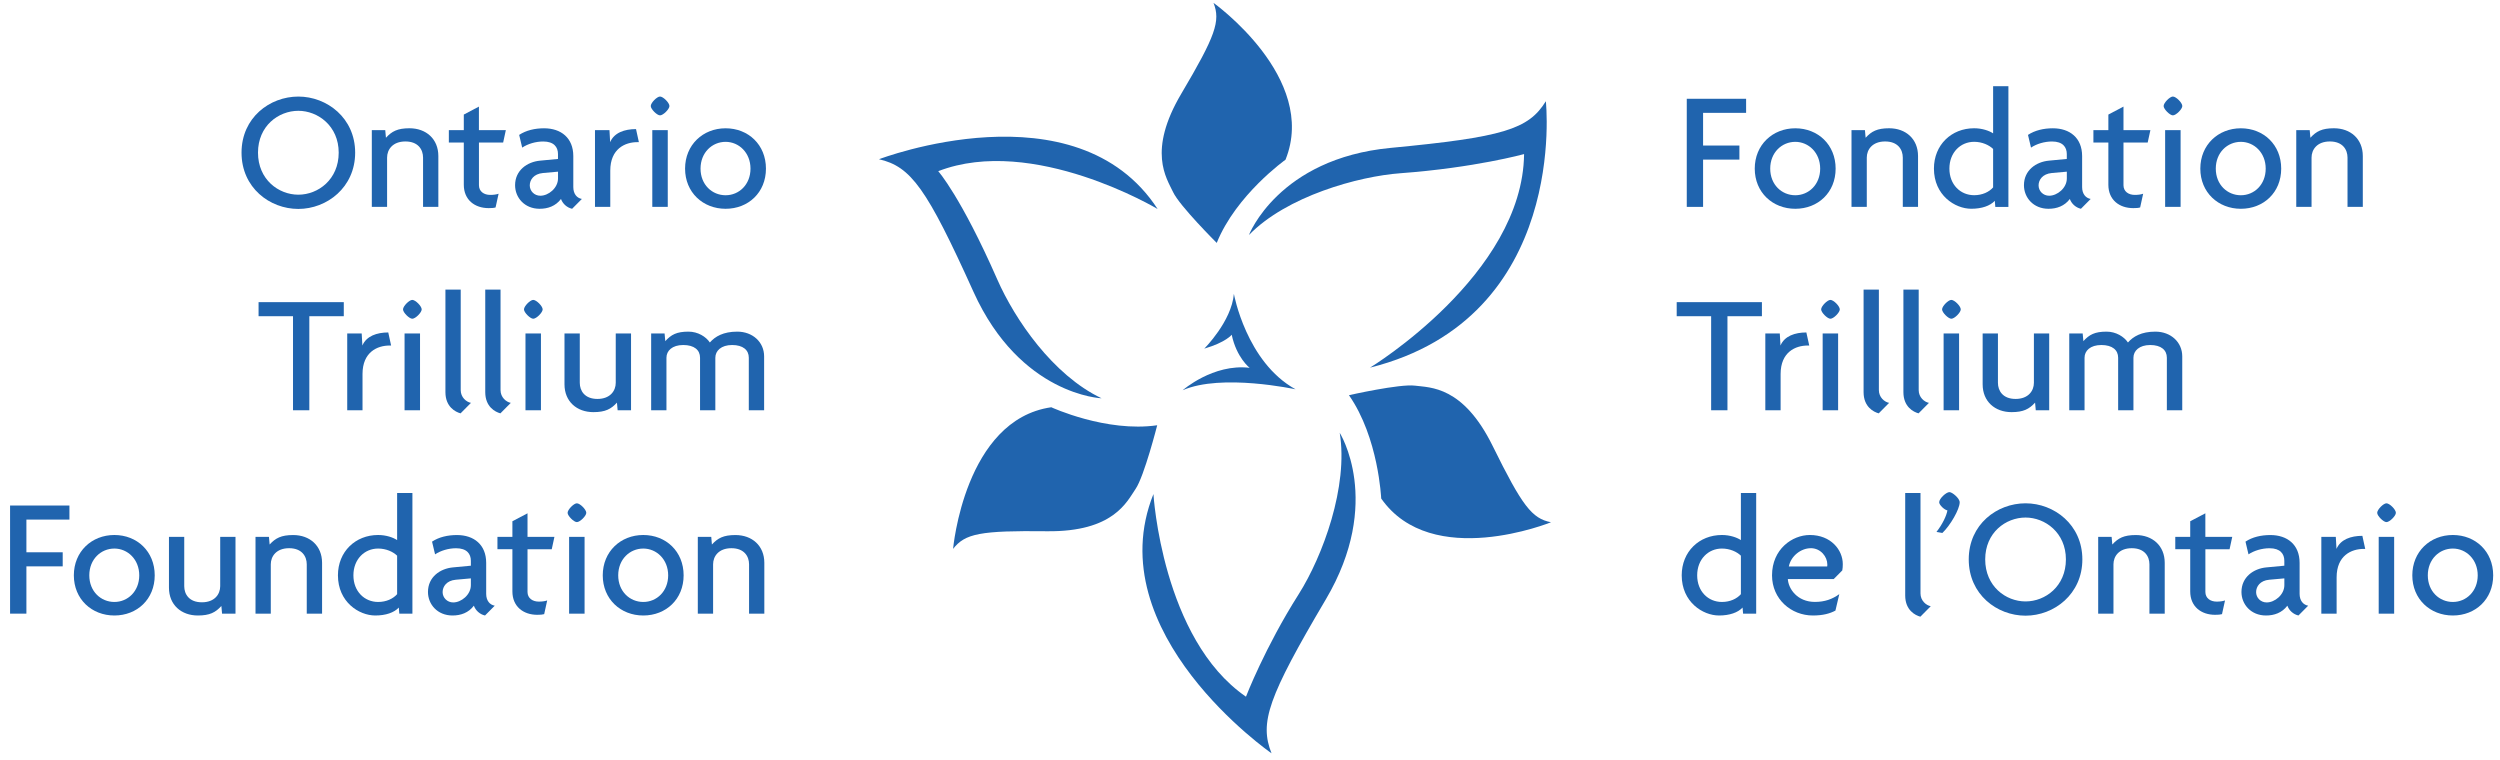 <svg width="171" height="52" viewBox="0 0 171 52" fill="none" xmlns="http://www.w3.org/2000/svg">
<path d="M82.372 23.847C82.372 23.847 84.241 21.984 84.398 20.1C84.398 20.1 85.24 24.769 88.617 26.629C88.617 26.629 83.547 25.525 80.893 26.693C80.893 26.693 82.977 24.859 85.475 25.159C85.475 25.159 84.586 24.476 84.248 22.896C84.248 22.896 83.866 23.409 82.372 23.847Z" fill="#2064AE"/>
<path d="M77.674 33.443C77.083 34.306 76.173 36.389 71.617 36.337C67.06 36.285 66.007 36.49 65.191 37.545C65.191 37.545 65.97 28.712 71.907 27.856C71.907 27.856 75.669 29.592 79.153 29.088C79.153 29.088 78.265 32.578 77.674 33.443Z" fill="#2064AE"/>
<path d="M96.786 26.379C97.818 26.516 100.072 26.386 102.098 30.502C104.124 34.615 104.785 35.469 106.089 35.722C106.089 35.722 97.933 39.041 94.474 34.098C94.474 34.098 94.296 29.932 92.268 27.031C92.268 27.031 95.754 26.242 96.786 26.379Z" fill="#2064AE"/>
<path d="M75.352 27.244C75.352 27.244 69.789 27.043 66.586 19.96C63.385 12.877 62.314 11.395 60.121 10.891C60.121 10.891 73.602 5.728 79.181 14.296C79.181 14.296 70.659 9.201 64.175 11.709C64.175 11.709 65.714 13.426 68.216 19.119C69.414 21.844 72.01 25.658 75.349 27.244" fill="#2064AE"/>
<path d="M85.424 16.081C85.424 16.081 87.431 10.846 95.12 10.116C102.807 9.383 104.547 8.851 105.736 6.924C105.736 6.924 107.352 21.733 93.709 25.147C93.709 25.147 104.153 18.792 104.247 10.539C104.247 10.539 100.875 11.473 95.791 11.849C92.921 12.059 88.003 13.418 85.424 16.078" fill="#2064AE"/>
<path d="M91.63 29.592C91.63 29.592 94.634 34.318 90.683 41.004C86.732 47.692 86.134 49.422 86.973 51.526C86.973 51.526 75.087 43.297 78.895 33.793C78.895 33.793 79.486 43.71 85.224 47.654C85.224 47.654 86.519 44.287 88.824 40.654C90.474 38.051 92.243 33.263 91.635 29.592" fill="#2064AE"/>
<path d="M83.004 0.196C83.004 0.196 90.182 5.319 87.929 10.924C87.929 10.924 84.55 13.326 83.225 16.615C83.225 16.615 80.681 14.085 80.237 13.135C79.794 12.184 78.469 10.345 80.805 6.402C83.14 2.458 83.497 1.437 83.004 0.196Z" fill="#2064AE"/>
<path d="M20.407 7.579C19.049 7.579 17.647 8.61 17.647 10.442C17.647 12.274 19.049 13.317 20.407 13.317C21.765 13.317 23.167 12.274 23.167 10.442C23.167 8.61 21.741 7.579 20.407 7.579ZM20.407 14.291C18.451 14.291 16.521 12.842 16.521 10.442C16.521 8.043 18.454 6.605 20.407 6.605C22.36 6.605 24.293 8.066 24.293 10.442C24.293 12.818 22.36 14.291 20.407 14.291Z" fill="#2064AE"/>
<path d="M28.937 14.151V10.778C28.937 10.232 28.604 9.676 27.73 9.676C26.855 9.676 26.477 10.232 26.477 10.778V14.151H25.432V8.901H26.351L26.398 9.423C26.801 8.983 27.19 8.773 28.006 8.773C29.146 8.773 29.983 9.503 29.983 10.674V14.151H28.937Z" fill="#2064AE"/>
<path d="M34.416 9.747H32.76V12.669C32.76 13.099 33.105 13.331 33.529 13.331C33.747 13.331 33.944 13.307 34.104 13.251L33.897 14.189C33.782 14.225 33.632 14.236 33.426 14.236C32.483 14.236 31.724 13.681 31.724 12.636V9.749H30.701V8.903H31.724V7.837L32.758 7.291V8.903H34.599L34.416 9.749V9.747Z" fill="#2064AE"/>
<path d="M38.166 11.742L37.132 11.835C36.51 11.894 36.236 12.298 36.236 12.681C36.236 13.064 36.546 13.388 36.961 13.388C37.512 13.388 38.168 12.865 38.168 12.206V11.742H38.166ZM39.132 14.281C38.776 14.201 38.487 13.934 38.372 13.61C38.004 14.097 37.474 14.281 36.911 14.281C35.877 14.281 35.232 13.515 35.232 12.669C35.232 11.65 36.06 11.069 36.947 10.988L38.166 10.872V10.537C38.166 10.061 37.889 9.678 37.155 9.678C36.637 9.678 36.098 9.841 35.718 10.097L35.511 9.227C35.983 8.915 36.581 8.775 37.214 8.775C38.375 8.775 39.214 9.435 39.214 10.676V12.797C39.214 13.272 39.467 13.551 39.8 13.608L39.134 14.279L39.132 14.281Z" fill="#2064AE"/>
<path d="M43.593 9.723C42.754 9.723 41.743 10.177 41.743 11.671V14.151H40.697V8.901H41.687L41.734 9.723C42.01 9.073 42.723 8.83 43.504 8.83L43.699 9.723H43.596" fill="#2064AE"/>
<path d="M44.617 14.151V8.901H45.675V14.151H44.617ZM45.145 7.891C44.938 7.891 44.512 7.463 44.512 7.253C44.512 7.033 44.936 6.603 45.145 6.603C45.363 6.603 45.79 7.031 45.79 7.253C45.79 7.461 45.365 7.891 45.145 7.891Z" fill="#2064AE"/>
<path d="M49.631 9.702C48.712 9.702 47.917 10.432 47.917 11.534C47.917 12.636 48.71 13.355 49.631 13.355C50.553 13.355 51.334 12.624 51.334 11.534C51.334 10.444 50.541 9.702 49.631 9.702ZM49.631 14.281C48.079 14.281 46.859 13.158 46.859 11.534C46.859 9.91 48.079 8.775 49.631 8.775C51.184 8.775 52.391 9.901 52.391 11.534C52.391 13.168 51.184 14.281 49.631 14.281Z" fill="#2064AE"/>
<path d="M21.158 21.629V28.062H20.042V21.629H17.686V20.667H23.515V21.629H21.158Z" fill="#2064AE"/>
<path d="M26.646 23.634C25.806 23.634 24.796 24.086 24.796 25.582V28.062H23.75V22.811H24.74L24.787 23.634C25.063 22.984 25.776 22.74 26.557 22.74L26.752 23.634H26.648" fill="#2064AE"/>
<path d="M27.672 28.062V22.811H28.73V28.062H27.672ZM28.2 21.802C27.993 21.802 27.566 21.374 27.566 21.163C27.566 20.944 27.991 20.513 28.2 20.513C28.418 20.513 28.844 20.941 28.844 21.163C28.844 21.372 28.42 21.802 28.2 21.802Z" fill="#2064AE"/>
<path d="M31.501 28.273C31.156 28.18 30.467 27.833 30.467 26.823V19.811H31.513V26.686C31.513 27.173 31.892 27.497 32.214 27.556L31.501 28.275V28.273Z" fill="#2064AE"/>
<path d="M34.225 28.273C33.881 28.18 33.191 27.833 33.191 26.823V19.811H34.237V26.686C34.237 27.173 34.617 27.497 34.938 27.556L34.225 28.275V28.273Z" fill="#2064AE"/>
<path d="M35.943 28.062V22.811H37.001V28.062H35.943ZM36.473 21.802C36.267 21.802 35.84 21.374 35.84 21.163C35.84 20.944 36.264 20.513 36.473 20.513C36.691 20.513 37.118 20.941 37.118 21.163C37.118 21.372 36.693 21.802 36.473 21.802Z" fill="#2064AE"/>
<path d="M42.246 28.062L42.199 27.54C41.796 27.979 41.407 28.19 40.588 28.19C39.451 28.19 38.611 27.459 38.611 26.289V22.811H39.657V26.185C39.657 26.729 39.99 27.287 40.865 27.287C41.739 27.287 42.117 26.729 42.117 26.185V22.811H43.163V28.062H42.244H42.246Z" fill="#2064AE"/>
<path d="M51.218 28.062V24.468C51.218 23.946 50.826 23.599 50.078 23.599C49.33 23.599 48.929 23.993 48.929 24.468V28.062H47.883V24.468C47.883 23.946 47.491 23.599 46.734 23.599C45.977 23.599 45.585 23.993 45.585 24.468V28.062H44.539V22.811H45.458L45.505 23.334C45.908 22.894 46.274 22.684 47.093 22.684C47.738 22.684 48.289 23.031 48.554 23.426C48.91 23.019 49.473 22.684 50.427 22.684C51.485 22.684 52.266 23.402 52.266 24.376V28.062H51.22H51.218Z" fill="#2064AE"/>
<path d="M1.806 35.54V37.776H4.289V38.739H1.806V41.973H0.689V34.578H4.749V35.54H1.806Z" fill="#2064AE"/>
<path d="M7.823 37.521C6.903 37.521 6.108 38.252 6.108 39.353C6.108 40.455 6.901 41.174 7.823 41.174C8.744 41.174 9.525 40.443 9.525 39.353C9.525 38.264 8.732 37.521 7.823 37.521ZM7.823 42.1C6.27 42.1 5.051 40.977 5.051 39.353C5.051 37.729 6.27 36.594 7.823 36.594C9.375 36.594 10.583 37.72 10.583 39.353C10.583 40.987 9.375 42.1 7.823 42.1Z" fill="#2064AE"/>
<path d="M15.189 41.973L15.142 41.45C14.739 41.89 14.35 42.1 13.533 42.1C12.396 42.1 11.557 41.37 11.557 40.2V36.722H12.602V40.096C12.602 40.642 12.935 41.197 13.81 41.197C14.685 41.197 15.062 40.639 15.062 40.096V36.722H16.108V41.973H15.189Z" fill="#2064AE"/>
<path d="M20.982 41.973V38.599C20.982 38.053 20.649 37.497 19.775 37.497C18.9 37.497 18.522 38.053 18.522 38.599V41.973H17.477V36.722H18.396L18.443 37.245C18.846 36.805 19.235 36.597 20.054 36.597C21.191 36.597 22.03 37.327 22.03 38.498V41.975H20.985L20.982 41.973Z" fill="#2064AE"/>
<path d="M27.163 38.008C26.886 37.741 26.415 37.521 25.863 37.521C24.933 37.521 24.173 38.252 24.173 39.353C24.173 40.455 24.933 41.174 25.863 41.174C26.426 41.174 26.886 40.954 27.163 40.642V38.01V38.008ZM27.313 41.973L27.278 41.557C26.956 41.904 26.382 42.1 25.669 42.1C24.553 42.1 23.115 41.174 23.115 39.353C23.115 37.731 24.311 36.594 25.863 36.594C26.426 36.594 26.898 36.769 27.163 36.942V33.719H28.209V41.973H27.313Z" fill="#2064AE"/>
<path d="M32.207 39.561L31.173 39.654C30.551 39.71 30.275 40.117 30.275 40.5C30.275 40.883 30.587 41.207 30.999 41.207C31.55 41.207 32.207 40.684 32.207 40.025V39.561ZM33.173 42.1C32.817 42.02 32.528 41.753 32.413 41.429C32.045 41.916 31.518 42.1 30.952 42.1C29.918 42.1 29.273 41.334 29.273 40.49C29.273 39.471 30.101 38.89 30.988 38.809L32.207 38.694V38.358C32.207 37.883 31.93 37.5 31.196 37.5C30.678 37.5 30.139 37.663 29.759 37.918L29.552 37.048C30.024 36.734 30.622 36.597 31.255 36.597C32.416 36.597 33.255 37.256 33.255 38.498V40.618C33.255 41.093 33.508 41.372 33.841 41.429L33.175 42.1H33.173Z" fill="#2064AE"/>
<path d="M37.737 37.568H36.082V40.49C36.082 40.918 36.427 41.15 36.853 41.15C37.072 41.15 37.269 41.126 37.428 41.07L37.222 42.008C37.107 42.041 36.957 42.053 36.75 42.053C35.808 42.053 35.048 41.498 35.048 40.453V37.566H34.025V36.72H35.048V35.653L36.082 35.11V36.72H37.923L37.74 37.566L37.737 37.568Z" fill="#2064AE"/>
<path d="M38.927 41.973V36.722H39.985V41.973H38.927ZM39.457 35.712C39.251 35.712 38.824 35.285 38.824 35.077C38.824 34.857 39.249 34.426 39.457 34.426C39.675 34.426 40.102 34.854 40.102 35.077C40.102 35.285 39.675 35.712 39.457 35.712Z" fill="#2064AE"/>
<path d="M44 37.521C43.081 37.521 42.286 38.252 42.286 39.353C42.286 40.455 43.079 41.174 44 41.174C44.922 41.174 45.703 40.443 45.703 39.353C45.703 38.264 44.91 37.521 44 37.521ZM44 42.1C42.448 42.1 41.228 40.977 41.228 39.353C41.228 37.729 42.448 36.594 44 36.594C45.553 36.594 46.76 37.72 46.76 39.353C46.76 40.987 45.553 42.1 44 42.1Z" fill="#2064AE"/>
<path d="M51.236 41.973V38.599C51.236 38.053 50.903 37.497 50.029 37.497C49.154 37.497 48.776 38.053 48.776 38.599V41.973H47.73V36.722H48.65L48.694 37.245C49.098 36.805 49.487 36.597 50.303 36.597C51.443 36.597 52.28 37.327 52.28 38.498V41.975H51.234L51.236 41.973Z" fill="#2064AE"/>
<path d="M116.491 7.719V9.955H118.975V10.917H116.491V14.151H115.375V6.756H119.434V7.719H116.491Z" fill="#2064AE"/>
<path d="M122.797 9.702C121.878 9.702 121.083 10.432 121.083 11.534C121.083 12.636 121.876 13.355 122.797 13.355C123.719 13.355 124.5 12.624 124.5 11.534C124.5 10.444 123.707 9.702 122.797 9.702ZM122.797 14.281C121.245 14.281 120.025 13.158 120.025 11.534C120.025 9.91 121.245 8.775 122.797 8.775C124.35 8.775 125.557 9.901 125.557 11.534C125.557 13.168 124.35 14.281 122.797 14.281Z" fill="#2064AE"/>
<path d="M130.151 14.151V10.778C130.151 10.232 129.818 9.676 128.943 9.676C128.068 9.676 127.688 10.232 127.688 10.778V14.151H126.643V8.901H127.562L127.609 9.423C128.01 8.983 128.401 8.773 129.217 8.773C130.355 8.773 131.194 9.503 131.194 10.674V14.151H130.148H130.151Z" fill="#2064AE"/>
<path d="M136.329 10.187C136.052 9.922 135.581 9.7 135.03 9.7C134.099 9.7 133.339 10.43 133.339 11.532C133.339 12.634 134.099 13.352 135.03 13.352C135.592 13.352 136.054 13.133 136.329 12.818V10.187ZM136.479 14.152L136.444 13.735C136.122 14.083 135.548 14.279 134.835 14.279C133.719 14.279 132.281 13.352 132.281 11.532C132.281 9.91 133.477 8.773 135.03 8.773C135.592 8.773 136.066 8.948 136.329 9.121V5.898H137.375V14.152H136.476H136.479Z" fill="#2064AE"/>
<path d="M141.371 11.742L140.337 11.835C139.716 11.894 139.439 12.298 139.439 12.681C139.439 13.064 139.748 13.388 140.163 13.388C140.714 13.388 141.371 12.865 141.371 12.206V11.742ZM142.337 14.281C141.981 14.201 141.692 13.934 141.577 13.61C141.209 14.097 140.679 14.281 140.117 14.281C139.082 14.281 138.438 13.515 138.438 12.669C138.438 11.65 139.265 11.069 140.149 10.988L141.369 10.872V10.537C141.369 10.061 141.092 9.678 140.358 9.678C139.84 9.678 139.3 9.841 138.921 10.097L138.714 9.227C139.186 8.915 139.784 8.775 140.417 8.775C141.577 8.775 142.417 9.435 142.417 10.676V12.797C142.417 13.272 142.67 13.551 143.003 13.608L142.337 14.279V14.281Z" fill="#2064AE"/>
<path d="M146.902 9.747H145.246V12.669C145.246 13.099 145.591 13.331 146.017 13.331C146.236 13.331 146.43 13.307 146.592 13.251L146.386 14.189C146.271 14.225 146.121 14.236 145.914 14.236C144.972 14.236 144.212 13.681 144.212 12.636V9.749H143.189V8.903H144.212V7.837L145.246 7.291V8.903H147.087L146.902 9.749V9.747Z" fill="#2064AE"/>
<path d="M148.095 14.151V8.901H149.153V14.151H148.095ZM148.625 7.891C148.419 7.891 147.992 7.463 147.992 7.253C147.992 7.033 148.417 6.603 148.625 6.603C148.843 6.603 149.27 7.031 149.27 7.253C149.27 7.461 148.843 7.891 148.625 7.891Z" fill="#2064AE"/>
<path d="M153.274 9.702C152.354 9.702 151.56 10.432 151.56 11.534C151.56 12.636 152.352 13.355 153.274 13.355C154.195 13.355 154.974 12.624 154.974 11.534C154.974 10.444 154.181 9.702 153.274 9.702ZM153.274 14.281C151.721 14.281 150.502 13.158 150.502 11.534C150.502 9.91 151.721 8.775 153.274 8.775C154.826 8.775 156.034 9.901 156.034 11.534C156.034 13.168 154.826 14.281 153.274 14.281Z" fill="#2064AE"/>
<path d="M160.57 14.151V10.778C160.57 10.232 160.237 9.676 159.363 9.676C158.488 9.676 158.11 10.232 158.11 10.778V14.151H157.064V8.901H157.984L158.031 9.423C158.432 8.983 158.823 8.773 159.639 8.773C160.779 8.773 161.616 9.503 161.616 10.674V14.151H160.57Z" fill="#2064AE"/>
<path d="M118.158 21.629V28.062H117.042V21.629H114.686V20.667H120.515V21.629H118.158Z" fill="#2064AE"/>
<path d="M123.644 23.634C122.805 23.634 121.794 24.086 121.794 25.582V28.062H120.748V22.811H121.738L121.785 23.634C122.061 22.984 122.774 22.74 123.555 22.74L123.752 23.634H123.649" fill="#2064AE"/>
<path d="M124.67 28.062V22.811H125.727V28.062H124.67ZM125.2 21.802C124.993 21.802 124.566 21.374 124.566 21.163C124.566 20.944 124.991 20.513 125.2 20.513C125.418 20.513 125.842 20.941 125.842 21.163C125.842 21.372 125.418 21.802 125.2 21.802Z" fill="#2064AE"/>
<path d="M128.503 28.273C128.158 28.18 127.469 27.833 127.469 26.823V19.811H128.515V26.686C128.515 27.173 128.894 27.497 129.216 27.556L128.503 28.275V28.273Z" fill="#2064AE"/>
<path d="M131.227 28.273C130.883 28.18 130.193 27.833 130.193 26.823V19.811H131.239V26.686C131.239 27.173 131.619 27.497 131.94 27.556L131.227 28.275V28.273Z" fill="#2064AE"/>
<path d="M132.943 28.062V22.811H134.001V28.062H132.943ZM133.471 21.802C133.265 21.802 132.838 21.374 132.838 21.163C132.838 20.944 133.262 20.513 133.471 20.513C133.689 20.513 134.116 20.941 134.116 21.163C134.116 21.372 133.691 21.802 133.471 21.802Z" fill="#2064AE"/>
<path d="M139.246 28.062L139.199 27.54C138.795 27.979 138.406 28.19 137.59 28.19C136.453 28.19 135.613 27.459 135.613 26.289V22.811H136.659V26.185C136.659 26.729 136.992 27.287 137.867 27.287C138.741 27.287 139.119 26.729 139.119 26.185V22.811H140.165V28.062H139.246Z" fill="#2064AE"/>
<path d="M148.213 28.062V24.468C148.213 23.946 147.822 23.599 147.076 23.599C146.33 23.599 145.927 23.993 145.927 24.468V28.062H144.881V24.468C144.881 23.946 144.489 23.599 143.732 23.599C142.975 23.599 142.583 23.993 142.583 24.468V28.062H141.537V22.811H142.456L142.503 23.334C142.904 22.894 143.272 22.684 144.091 22.684C144.736 22.684 145.287 23.031 145.552 23.426C145.908 23.019 146.471 22.684 147.425 22.684C148.483 22.684 149.266 23.402 149.266 24.376V28.062H148.22H148.213Z" fill="#2064AE"/>
<path d="M119.077 38.008C118.8 37.741 118.329 37.521 117.778 37.521C116.847 37.521 116.087 38.252 116.087 39.353C116.087 40.455 116.844 41.174 117.778 41.174C118.34 41.174 118.8 40.954 119.077 40.642V38.01V38.008ZM119.227 41.973L119.192 41.557C118.87 41.904 118.293 42.1 117.583 42.1C116.467 42.1 115.029 41.174 115.029 39.353C115.029 37.731 116.225 36.594 117.778 36.594C118.34 36.594 118.812 36.769 119.077 36.942V33.719H120.123V41.973H119.224H119.227Z" fill="#2064AE"/>
<path d="M123.852 37.498C123.198 37.498 122.497 38.02 122.356 38.748H124.978C124.989 38.701 124.989 38.656 124.989 38.609C124.989 38.086 124.542 37.495 123.852 37.495V37.498ZM126.014 39.015L125.428 39.606H122.288C122.323 40.256 122.921 41.171 124.141 41.171C124.807 41.171 125.325 40.987 125.808 40.639L125.543 41.765C125.175 41.961 124.703 42.1 124.002 42.1C122.52 42.1 121.207 40.987 121.207 39.353C121.207 37.568 122.586 36.594 123.794 36.594C125.231 36.594 126.047 37.613 126.047 38.587C126.047 38.751 126.035 38.899 126.012 39.015" fill="#2064AE"/>
<path d="M131.351 42.181C131.006 42.089 130.316 41.741 130.316 40.732V33.719H131.362V40.594C131.362 41.081 131.742 41.405 132.063 41.465L131.351 42.183V42.181Z" fill="#2064AE"/>
<path d="M132.856 36.455L132.455 36.384C132.87 35.85 133.144 35.27 133.203 34.911C132.997 34.876 132.64 34.54 132.64 34.355C132.64 34.1 133.123 33.66 133.341 33.66C133.536 33.66 134.043 34.088 134.043 34.355C134.043 34.831 133.398 35.944 132.858 36.455" fill="#2064AE"/>
<path d="M138.548 35.4C137.192 35.4 135.788 36.431 135.788 38.263C135.788 40.096 137.19 41.138 138.548 41.138C139.905 41.138 141.308 40.096 141.308 38.263C141.308 36.431 139.882 35.4 138.548 35.4ZM138.548 42.112C136.594 42.112 134.662 40.663 134.662 38.263C134.662 35.864 136.594 34.426 138.548 34.426C140.501 34.426 142.433 35.887 142.433 38.263C142.433 40.639 140.501 42.112 138.548 42.112Z" fill="#2064AE"/>
<path d="M147.021 41.973V38.599C147.021 38.053 146.688 37.497 145.814 37.497C144.939 37.497 144.561 38.053 144.561 38.599V41.973H143.516V36.722H144.435L144.482 37.245C144.883 36.805 145.274 36.597 146.09 36.597C147.23 36.597 148.067 37.327 148.067 38.498V41.975H147.021V41.973Z" fill="#2064AE"/>
<path d="M152.503 37.568H150.848V40.49C150.848 40.918 151.193 41.15 151.617 41.15C151.835 41.15 152.032 41.126 152.192 41.07L151.985 42.008C151.87 42.041 151.72 42.053 151.514 42.053C150.571 42.053 149.811 41.498 149.811 40.453V37.566H148.789V36.72H149.811V35.653L150.846 35.11V36.72H152.686L152.503 37.566V37.568Z" fill="#2064AE"/>
<path d="M156.25 39.561L155.213 39.654C154.592 39.71 154.318 40.117 154.318 40.5C154.318 40.883 154.627 41.207 155.042 41.207C155.593 41.207 156.25 40.684 156.25 40.025V39.561ZM157.216 42.1C156.86 42.02 156.571 41.753 156.456 41.429C156.088 41.916 155.558 42.1 154.995 42.1C153.961 42.1 153.316 41.334 153.316 40.49C153.316 39.471 154.144 38.89 155.028 38.809L156.248 38.694V38.358C156.248 37.883 155.971 37.5 155.235 37.5C154.719 37.5 154.177 37.663 153.797 37.918L153.591 37.048C154.062 36.734 154.66 36.597 155.293 36.597C156.454 36.597 157.293 37.256 157.293 38.498V40.618C157.293 41.093 157.547 41.372 157.88 41.429L157.214 42.1H157.216Z" fill="#2064AE"/>
<path d="M161.678 37.545C160.838 37.545 159.825 37.996 159.825 39.493V41.973H158.779V36.722H159.769L159.816 37.545C160.092 36.895 160.805 36.651 161.586 36.651L161.781 37.545H161.678Z" fill="#2064AE"/>
<path d="M162.703 41.973V36.722H163.76V41.973H162.703ZM163.233 35.712C163.026 35.712 162.6 35.285 162.6 35.077C162.6 34.857 163.024 34.426 163.233 34.426C163.451 34.426 163.878 34.854 163.878 35.077C163.878 35.285 163.451 35.712 163.233 35.712Z" fill="#2064AE"/>
<path d="M167.774 37.521C166.854 37.521 166.062 38.252 166.062 39.353C166.062 40.455 166.854 41.174 167.774 41.174C168.693 41.174 169.476 40.443 169.476 39.353C169.476 38.264 168.684 37.521 167.774 37.521ZM167.774 42.1C166.221 42.1 165.002 40.977 165.002 39.353C165.002 37.729 166.221 36.594 167.774 36.594C169.326 36.594 170.534 37.72 170.534 39.353C170.534 40.987 169.326 42.1 167.774 42.1Z" fill="#2064AE"/>
</svg>
